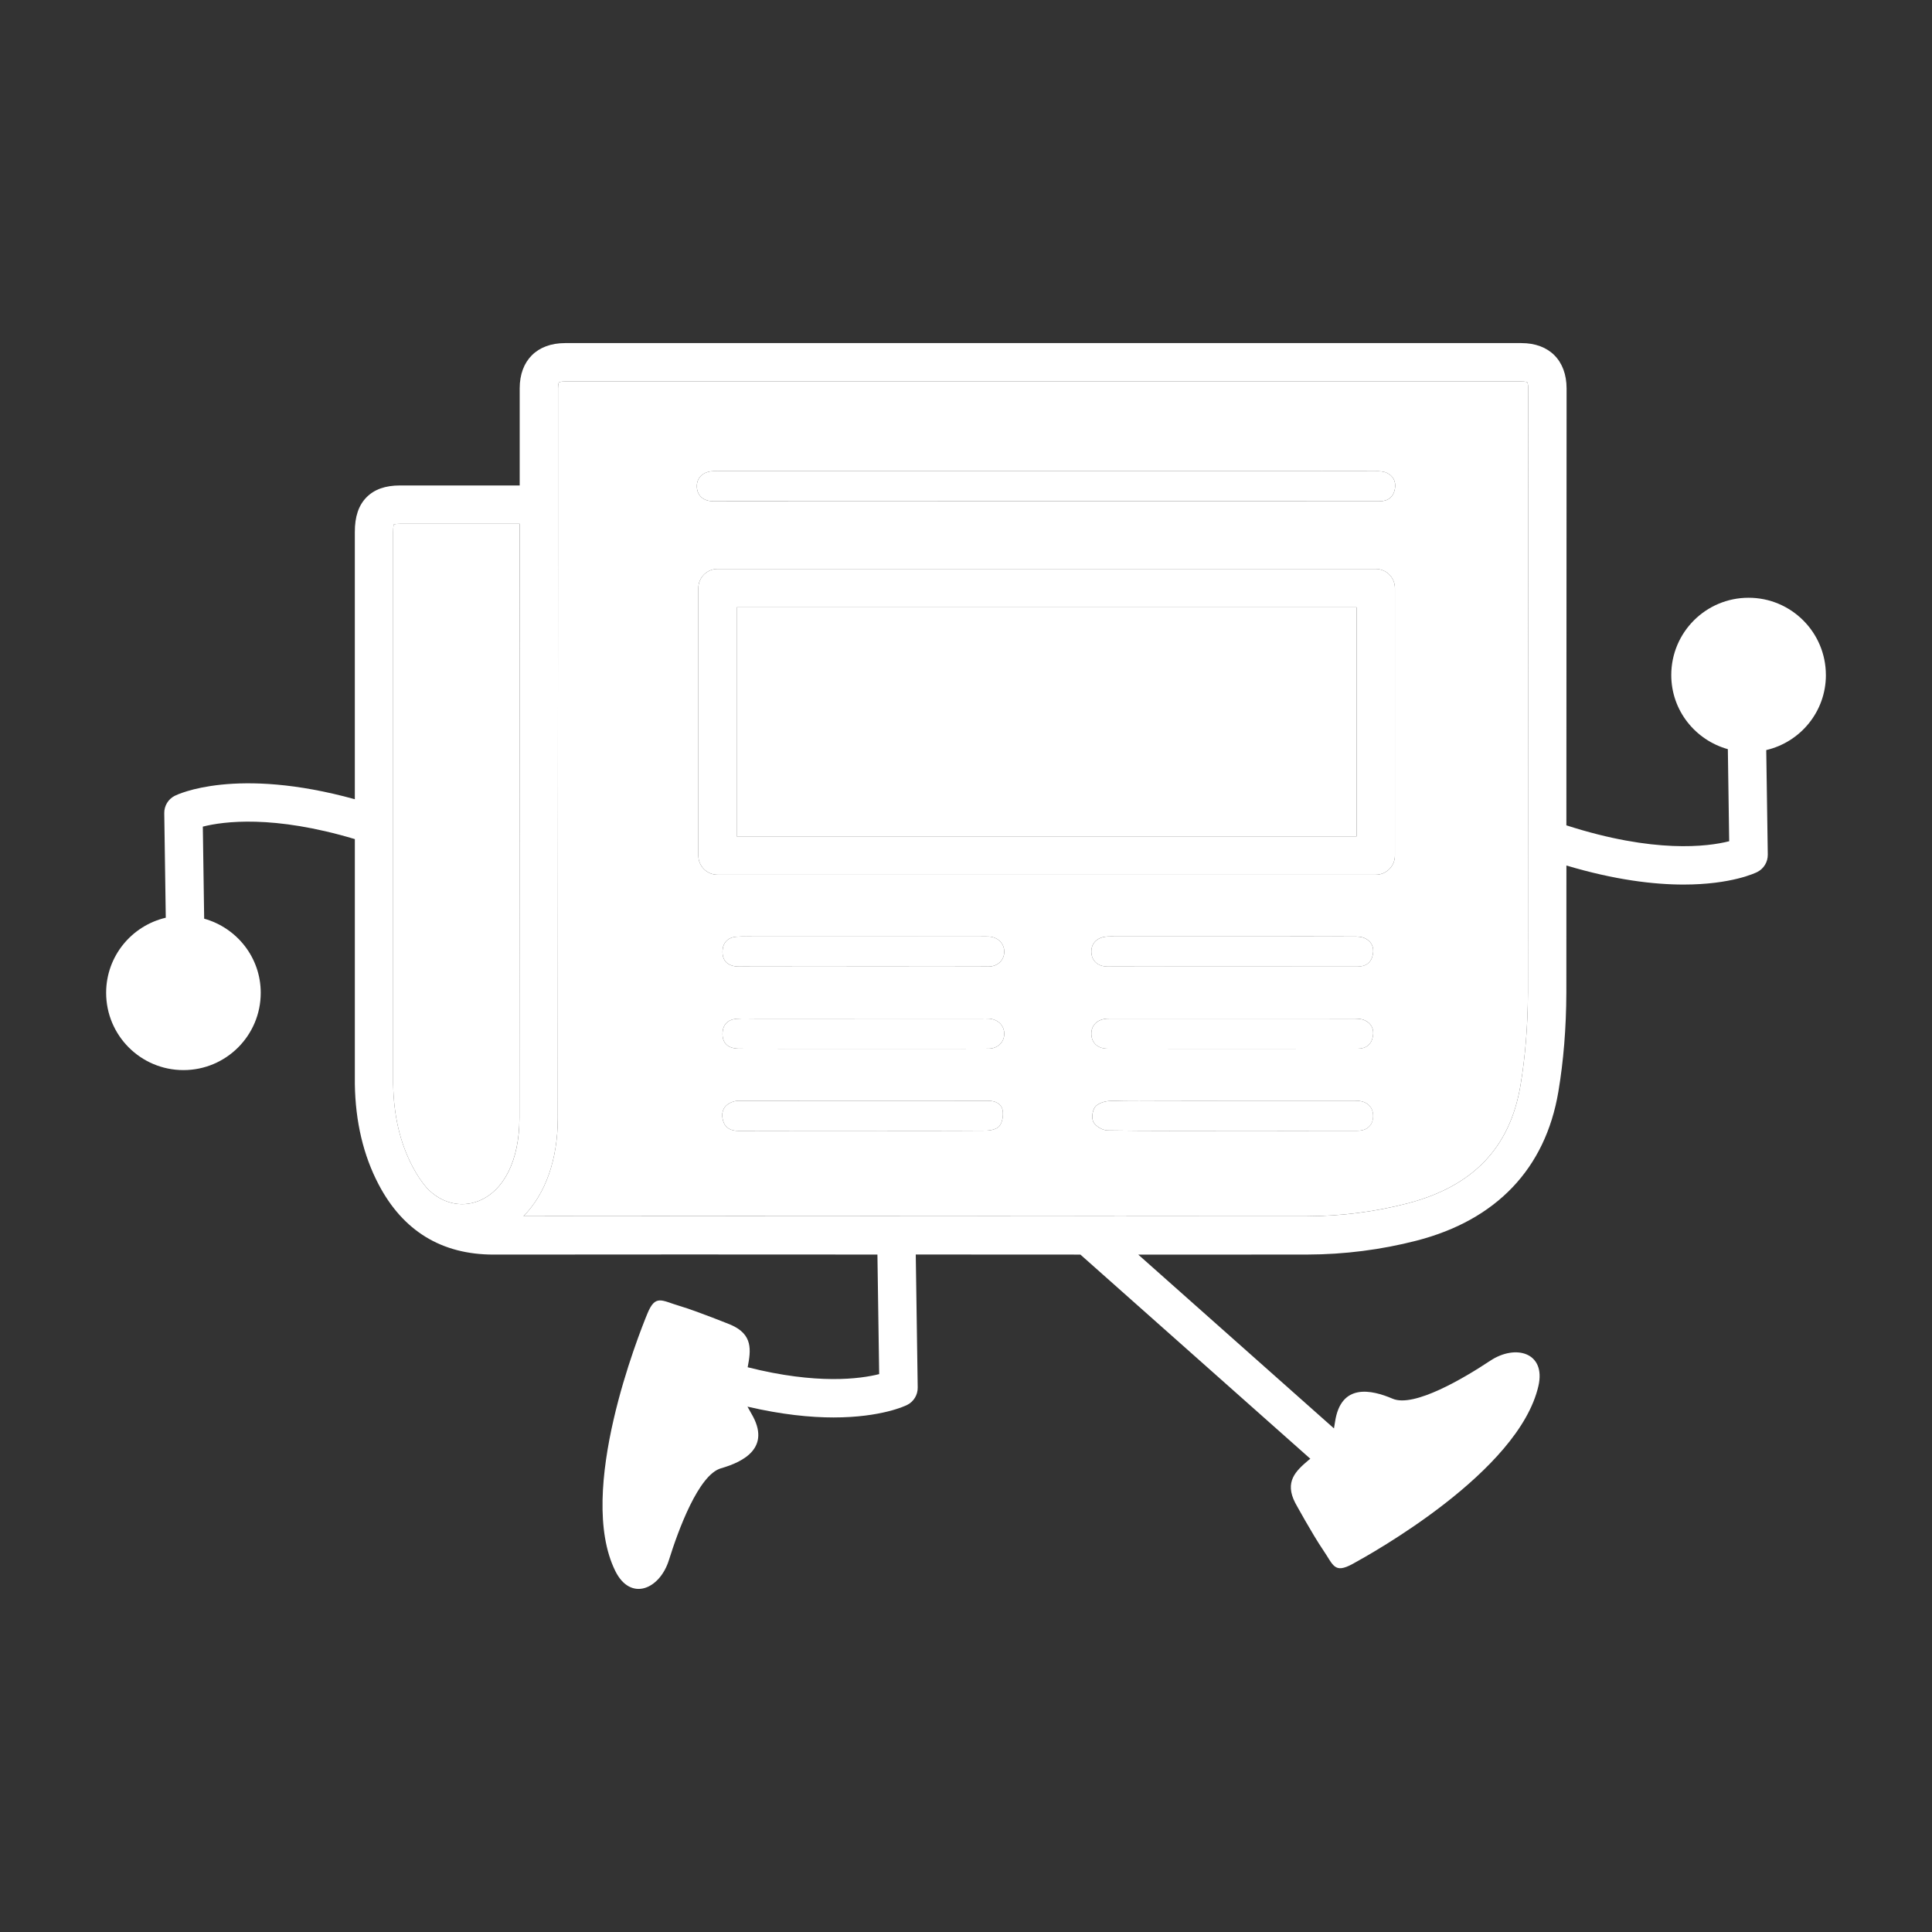 <svg xmlns="http://www.w3.org/2000/svg" width="512" height="512"><rect width="100%" height="100%" fill="#333333" stroke="none"/><g fill="#fff"><path d="M104.308 139.006c.036.097-.125.69-.12 1.993v146.2c.132 8.444 1.81 15.62 5.14 21.963 1.132 2.158 2.387 4.046 3.783 5.66l.005-.004c3.715 3.993 8.944 5.324 13.664 3.472 6.805-2.678 10.87-10.88 10.87-21.946 0-24.657.017-49.31.033-73.964.017-24.65.033-49.303.033-73.956v-9.614h-31.718c-1.016.004-1.512.13-1.69.194z"/><path d="M195.232 160.94h164.27v60.712h-164.27z"/><path d="M403.206 101.088H149.738c-1.206 0-1.598.246-1.622.258.004 0-.23.388-.234 1.553v45.526c0 24.657-.016 49.31-.032 73.964-.016 24.65-.033 49.307-.033 73.956 0 10.965-3.28 20.074-9.08 25.952 14.983-.02 29.974-.024 44.96-.024 20.915 0 41.82.012 62.73.024 33.335.025 66.654.04 99.993.012 8.952-.024 17.855-1.153 26.452-3.368 17.436-4.498 27.272-14.73 30.068-31.282 1.274-7.572 1.944-15.854 1.984-24.617l.073-160.1c0-1.19-.238-1.61-.258-1.653-.03.004-.44-.202-1.534-.202zm-138.34 197.315c-.668.852-2.37 1.215-3.62 1.223-10.837.08-21.686.04-32.53.04-11 0-21.998-.008-33.008.024-1.993.008-3.502-.734-4.07-2.638-.54-1.787-.222-3.554 1.55-4.61.717-.425 1.633-.72 2.464-.72 22.08-.032 44.17-.032 66.25-.007 1.81.008 3.514.726 3.82 2.602.206 1.33-.068 3.086-.855 4.086zm-2.907-20.494c-7.662.04-15.31.016-22.968.016h-10.284c-10.924 0-21.845.016-32.77-.017-3.094 0-4.627-1.538-4.454-4.293.117-2.082 1.457-3.457 3.712-3.623 1.662-.117 3.34-.04 5.01-.04 19.934-.008 39.87-.008 59.8-.008.718 0 1.44-.04 2.15.008 2.34.198 3.962 1.82 3.986 3.978.016 2.243-1.702 3.953-4.183 3.977zm0-21.753c-7.662.04-15.31.016-22.968.016h-10.284c-10.924 0-21.845.016-32.77-.016-3.094 0-4.627-1.537-4.454-4.293.117-2.08 1.457-3.465 3.712-3.622 1.662-.117 3.34-.05 5.01-.05 19.934-.007 39.87-.007 59.8-.007.718 0 1.44-.032 2.15.016 2.34.19 3.962 1.82 3.986 3.98.016 2.234-1.702 3.953-4.183 3.977zm31.494 13.793c.63-.032 1.267-.008 1.908-.008h40.193c7.738 0 15.476-.016 23.206.008.945 0 1.977.024 2.812.395 1.812.78 2.623 2.34 2.268 4.285-.388 2.166-1.812 3.283-4.043 3.283-6.216.01-12.433.01-18.658.01h-14.83c-10.93-.01-21.86.015-32.78-.018-2.593 0-4.223-1.504-4.308-3.796-.097-2.377 1.56-4.015 4.232-4.16zm-4.232-17.602c-.093-2.388 1.56-4.018 4.232-4.16.63-.04 1.267-.015 1.908-.015h40.193c7.738 0 15.476-.016 23.206.016.945 0 1.977.023 2.812.394 1.812.78 2.623 2.34 2.268 4.285-.388 2.165-1.812 3.283-4.043 3.283-6.216.008-12.433.008-18.658.008h-14.83c-10.93-.007-21.86.017-32.78-.015-2.59.004-4.223-1.51-4.308-3.797zm70.575 47.31c-10.44.032-20.89.008-31.33.008h-2.158c-10.922 0-21.85.08-32.77-.093-1.316-.016-3.128-1.065-3.753-2.174-.577-1.002-.323-3.128.44-4.068.77-.984 2.578-1.52 3.96-1.57 5.1-.18 10.196-.08 15.31-.08 16.03 0 32.053 0 48.073.008.876 0 1.77-.032 2.63.073 2.39.282 3.785 1.9 3.688 4.176-.08 2.25-1.593 3.71-4.09 3.718zm9.872-72.923c0 2.808-2.276 5.083-5.084 5.083H190.15c-2.81 0-5.084-2.275-5.084-5.083V155.86c0-2.807 2.275-5.082 5.083-5.082h174.436c2.804 0 5.083 2.275 5.083 5.083v70.875zm0-97.185c-.396 2.166-1.812 3.284-4.043 3.284-6.225.008-17.602.008-23.826.008h-14.83c-10.928-.008-127.07.016-137.99-.016-2.59 0-4.22-1.505-4.306-3.797-.092-2.38 1.562-4.02 4.232-4.16.63-.032 1.267-.008 1.91-.008h145.4c7.74 0 20.636-.016 28.374.008.944 0 1.97.024 2.804.395 1.81.78 2.622 2.336 2.275 4.285z"/><path d="M262.156 269.95c-.71-.05-1.432-.008-2.15-.008-19.93 0-39.862 0-59.8.008-1.67 0-3.348-.08-5.01.04-2.255.166-3.595 1.545-3.712 3.623-.173 2.76 1.364 4.292 4.454 4.292 10.925.033 21.846.017 32.77.017h10.284c7.653 0 15.306.024 22.967-.017 2.48-.024 4.198-1.734 4.182-3.977-.024-2.155-1.646-3.78-3.986-3.978z"/><path d="M360.21 291.763c-.86-.1-1.76-.073-2.632-.073-16.02-.008-32.044-.008-48.072-.008-5.115 0-10.21-.1-15.31.08-1.387.05-3.19.586-3.96 1.57-.764.936-1.018 3.066-.44 4.067.62 1.108 2.436 2.157 3.75 2.173 10.922.174 21.85.093 32.77.093h2.16c10.44 0 20.89.024 31.33-.008 2.497-.008 4.01-1.464 4.098-3.72.085-2.28-1.31-3.893-3.695-4.175z"/><path d="M261.902 291.715c-22.08-.025-44.175-.025-66.25.008-.83 0-1.75.29-2.465.718-1.767 1.058-2.09 2.82-1.55 4.612.57 1.908 2.078 2.646 4.07 2.638 11.01-.032 22.008-.024 33.01-.024 10.843 0 21.692.04 32.528-.04 1.254-.008 2.953-.37 3.622-1.223.787-1 1.065-2.76.86-4.09-.31-1.872-2.01-2.59-3.825-2.598z"/><path d="M293.53 277.91c10.92.032 21.85.007 32.78.016h14.83c6.224 0 12.44 0 18.657-.01 2.23 0 3.655-1.116 4.043-3.282.355-1.945-.456-3.506-2.268-4.285-.835-.372-1.867-.396-2.81-.396-7.73-.024-15.47-.008-23.207-.008h-40.193c-.637 0-1.275-.024-1.908.008-2.67.14-4.325 1.78-4.232 4.16.085 2.29 1.72 3.795 4.31 3.795z"/><path d="M293.53 256.15c10.92.03 21.85.007 32.78.015h14.83c6.224 0 12.44 0 18.657-.008 2.23 0 3.655-1.118 4.043-3.284.355-1.945-.456-3.506-2.268-4.285-.835-.37-1.867-.395-2.81-.395-7.73-.032-15.47-.016-23.207-.016h-40.193c-.637 0-1.275-.024-1.908.016-2.67.14-4.325 1.77-4.232 4.16.085 2.283 1.72 3.796 4.31 3.796z"/><path d="M262.156 248.197c-.71-.048-1.432-.016-2.15-.016-19.93 0-39.862 0-59.8.01-1.67 0-3.348-.074-5.01.047-2.255.158-3.595 1.546-3.712 3.623-.173 2.76 1.364 4.293 4.454 4.293 10.925.032 21.846.016 32.77.016h10.284c7.653 0 15.306.023 22.967-.017 2.48-.025 4.198-1.743 4.182-3.978-.024-2.158-1.646-3.788-3.986-3.978z"/><path d="M364.586 150.774H190.15c-2.81 0-5.084 2.275-5.084 5.083v70.874c0 2.81 2.275 5.084 5.083 5.084h174.436c2.804 0 5.083-2.275 5.083-5.083v-70.873c0-2.808-2.276-5.083-5.084-5.083zm-5.08 70.878H195.233V160.94h164.275v60.712z"/><path d="M367.394 125.26c-.835-.37-1.86-.394-2.804-.394-7.738-.024-20.635-.008-28.373-.008H190.815c-.638 0-1.275-.024-1.91.008-2.67.14-4.323 1.78-4.23 4.16.084 2.29 1.718 3.796 4.304 3.796 10.92.032 127.062.008 137.99.016h14.83c6.225 0 17.602 0 23.827-.008 2.23 0 3.647-1.118 4.042-3.284.346-1.945-.465-3.502-2.276-4.285z"/><path d="M483.875 178.893c0-11.312-9.17-20.482-20.486-20.482-11.317 0-20.487 9.17-20.487 20.483 0 9.395 6.366 17.23 14.995 19.642l.355 24.4c-5.696 1.444-19.848 3.292-43.146-4.212l.056-115.79c-.016-7.408-4.603-12.01-11.953-12.01H149.742c-7.403 0-12.01 4.582-12.018 11.964v25.763h-31.726c-3.873.004-6.77 1.025-8.847 3.115-2.117 2.134-3.137 5.167-3.117 9.254v70.784c-31.54-8.73-47.023-1.26-47.713-.912-1.74.876-2.824 2.667-2.792 4.616l.403 27.695c-9.05 2.122-15.805 10.202-15.805 19.9 0 11.313 9.17 20.483 20.486 20.483 11.313 0 20.483-9.17 20.483-20.482 0-9.4-6.366-17.235-14.99-19.647l-.356-24.395c5.458-1.384 18.678-3.167 40.286 3.308v64.947c.15 9.95 2.267 18.89 6.3 26.57 6.464 12.34 16.71 18.59 30.468 18.59 33.905-.05 67.817-.028 101.72-.008l.465 31.684c-4.987 1.262-16.46 2.836-34.852-1.82.004-.024.012-.044.016-.068.854-4.5 1.387-8.613-4.443-11.16 0 0-8.807-3.577-13.59-5.01-4.794-1.412-6.428-3.19-8.574 2.062-2.134 5.22-18.917 47.063-8.488 68.17 4.046 8.17 11.812 4.894 14.237-2.97 2.45-7.845 7.822-22.526 13.77-24.244 5.96-1.703 13.396-5.463 8.063-14.487-.4-.678-.738-1.28-1.04-1.852 9.076 2.11 16.69 2.868 22.805 2.864 12.684 0 19.078-3.103 19.518-3.32 1.738-.876 2.824-2.668 2.79-4.616l-.515-35.243c1.247.005 2.493 0 3.744 0 13.293.013 26.594.017 39.886.02l60.934 54.108c-.14.105-.29.21-.44.335-3.465 2.925-6.455 5.76-3.554 11.377 0 0 4.53 8.274 7.318 12.37 2.805 4.09 2.954 6.474 7.888 3.787 4.918-2.695 44.046-24.395 49.238-47.185 2.01-8.82-6.02-11.167-12.83-6.628-6.8 4.514-20.122 12.442-25.79 10.037-5.656-2.42-13.732-4.19-15.278 6.113-.092.633-.197 1.214-.29 1.75l-51.868-46.062c2.497.005 5.002.01 7.507.01 12.426 0 24.867-.01 37.293-.02 9.803-.026 19.55-1.264 28.974-3.693 21.13-5.45 34.118-19.082 37.555-39.426 1.37-8.116 2.09-16.95 2.125-26.287l.016-33.698c12.83 3.833 23.166 5.05 31.053 5.05 12.687 0 19.082-3.1 19.517-3.323 1.743-.876 2.82-2.667 2.796-4.615l-.41-27.7c9.047-2.113 15.81-10.186 15.81-19.884zM137.72 148.426c0 24.653-.016 49.307-.033 73.956-.016 24.653-.032 49.307-.032 73.964 0 11.066-4.066 19.268-10.872 21.946-4.716 1.852-9.945.52-13.664-3.473l-.005.003c-1.396-1.614-2.65-3.502-3.784-5.66-3.328-6.342-5.006-13.523-5.14-21.963V141c-.003-1.304.158-1.897.122-1.994.178-.06.674-.186 1.69-.19h31.718v9.61zm267.204 114.62c-.04 8.764-.71 17.046-1.984 24.618-2.796 16.553-12.632 26.784-30.068 31.282-8.597 2.215-17.5 3.344-26.452 3.368-33.34.03-66.658.013-99.993-.012-20.914-.012-41.82-.024-62.73-.024-14.986 0-29.977.004-44.96.024 5.8-5.878 9.08-14.987 9.08-25.952 0-24.65.017-49.307.033-73.956.016-24.653.032-49.307.032-73.964v-45.527c0-1.165.238-1.55.234-1.553.024-.016.42-.258 1.622-.258h253.468c1.093 0 1.505.206 1.53.206.023.044.257.464.257 1.654l-.07 160.095z"/></g></svg>